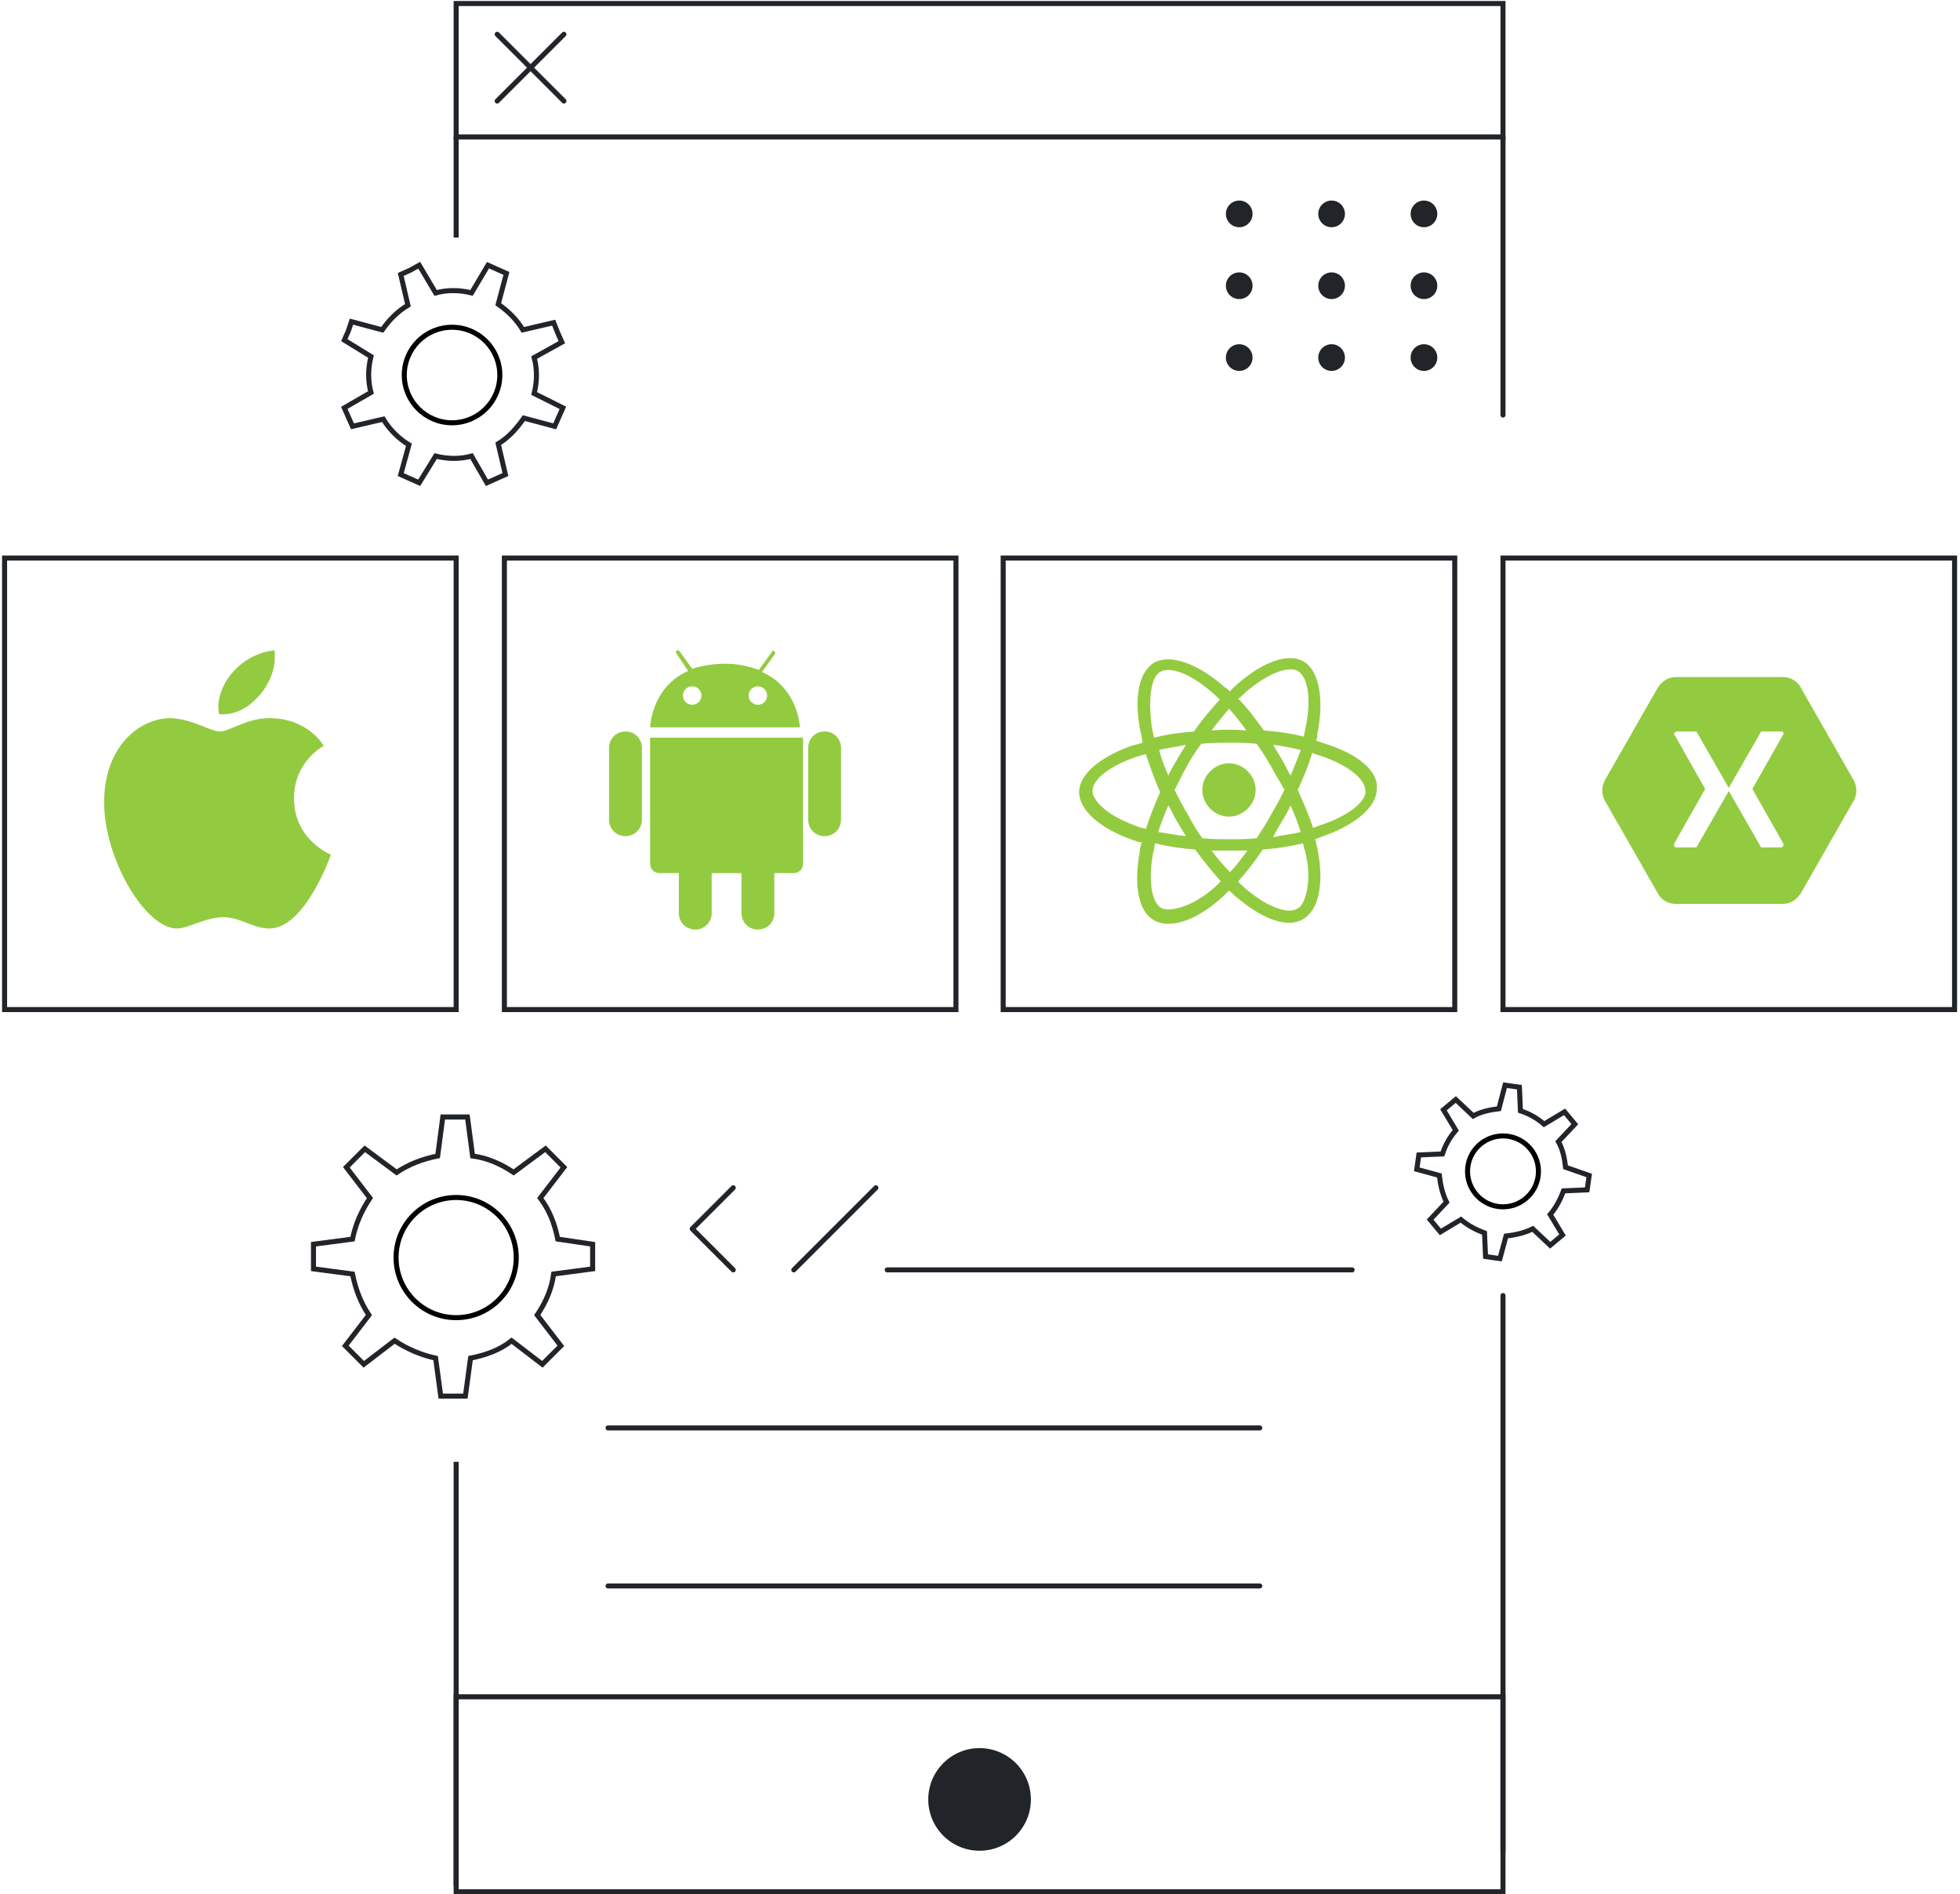 <svg width="389" height="376" viewBox="0 0 389 376" fill="none" xmlns="http://www.w3.org/2000/svg">
<path d="M245.949 45.103C247.411 45.103 248.597 43.917 248.597 42.455C248.597 40.992 247.411 39.807 245.949 39.807C244.487 39.807 243.301 40.992 243.301 42.455C243.301 43.917 244.487 45.103 245.949 45.103Z" fill="#212529"/>
<path d="M264.281 45.103C265.744 45.103 266.929 43.917 266.929 42.455C266.929 40.992 265.744 39.807 264.281 39.807C262.819 39.807 261.633 40.992 261.633 42.455C261.633 43.917 262.819 45.103 264.281 45.103Z" fill="#212529"/>
<path d="M282.613 45.103C284.075 45.103 285.261 43.917 285.261 42.455C285.261 40.992 284.075 39.807 282.613 39.807C281.15 39.807 279.965 40.992 279.965 42.455C279.965 43.917 281.15 45.103 282.613 45.103Z" fill="#212529"/>
<path d="M245.948 59.361C247.411 59.361 248.596 58.176 248.596 56.713C248.596 55.251 247.411 54.065 245.948 54.065C244.486 54.065 243.3 55.251 243.3 56.713C243.3 58.176 244.486 59.361 245.948 59.361Z" fill="#212529"/>
<path d="M264.281 59.361C265.744 59.361 266.929 58.176 266.929 56.713C266.929 55.251 265.744 54.065 264.281 54.065C262.819 54.065 261.633 55.251 261.633 56.713C261.633 58.176 262.819 59.361 264.281 59.361Z" fill="#212529"/>
<path d="M282.613 59.361C284.075 59.361 285.261 58.176 285.261 56.713C285.261 55.251 284.075 54.065 282.613 54.065C281.15 54.065 279.965 55.251 279.965 56.713C279.965 58.176 281.15 59.361 282.613 59.361Z" fill="#212529"/>
<path d="M245.948 73.62C247.411 73.62 248.596 72.434 248.596 70.972C248.596 69.509 247.411 68.324 245.948 68.324C244.486 68.324 243.3 69.509 243.3 70.972C243.3 72.434 244.486 73.62 245.948 73.62Z" fill="#212529"/>
<path d="M264.281 73.62C265.744 73.62 266.929 72.434 266.929 70.972C266.929 69.509 265.744 68.324 264.281 68.324C262.819 68.324 261.633 69.509 261.633 70.972C261.633 72.434 262.819 73.62 264.281 73.62Z" fill="#212529"/>
<path d="M282.613 73.62C284.075 73.62 285.261 72.434 285.261 70.972C285.261 69.509 284.075 68.324 282.613 68.324C281.15 68.324 279.965 69.509 279.965 70.972C279.965 72.434 281.15 73.62 282.613 73.62Z" fill="#212529"/>
<path d="M145.529 235.758L137.382 243.906L145.529 252.053" stroke="#212529" stroke-miterlimit="10" stroke-linecap="round" stroke-linejoin="round"/>
<path d="M120.679 314.79H250.023" stroke="#212529" stroke-miterlimit="10" stroke-linecap="round"/>
<path d="M120.679 283.422H250.023" stroke="#212529" stroke-miterlimit="10" stroke-linecap="round"/>
<path d="M176.083 252.053H268.355" stroke="#212529" stroke-miterlimit="10" stroke-linecap="round"/>
<path d="M173.842 235.758L157.547 252.053" stroke="#212529" stroke-miterlimit="10" stroke-linecap="round"/>
<path d="M298.297 0.698H90.532V27.178H298.297V0.698Z" stroke="#212529" stroke-miterlimit="10"/>
<path d="M298.297 336.789H90.532V375.49H298.297V336.789Z" stroke="#212529" stroke-miterlimit="10"/>
<path d="M90.532 290.144V374.268" stroke="#212529" stroke-miterlimit="10"/>
<path d="M98.68 6.809L111.92 20.049" stroke="#212529" stroke-miterlimit="10" stroke-linecap="round"/>
<path d="M111.92 6.809L98.68 20.049" stroke="#212529" stroke-miterlimit="10" stroke-linecap="round"/>
<path d="M194.415 367.343C200.04 367.343 204.599 362.783 204.599 357.158C204.599 351.533 200.04 346.973 194.415 346.973C188.79 346.973 184.23 351.533 184.23 357.158C184.23 362.783 188.79 367.343 194.415 367.343Z" fill="#212529"/>
<path d="M298.298 367.342V257.146" stroke="#212529" stroke-miterlimit="10" stroke-linecap="round"/>
<path d="M90.532 27.178V47.14" stroke="#212529" stroke-miterlimit="10"/>
<path d="M298.298 82.378V27.178" stroke="#212529" stroke-miterlimit="10" stroke-linecap="round"/>
<path d="M90.532 110.761H0.908V200.385H90.532V110.761Z" stroke="#212529" stroke-miterlimit="10"/>
<path d="M189.73 110.761H100.105V200.385H189.73V110.761Z" stroke="#212529" stroke-miterlimit="10"/>
<path d="M288.724 110.761H199.1V200.385H288.724V110.761Z" stroke="#212529" stroke-miterlimit="10"/>
<path d="M387.922 110.761H298.298V200.385H387.922V110.761Z" stroke="#212529" stroke-miterlimit="10"/>
<path fill-rule="evenodd" clip-rule="evenodd" d="M45.72 133.982C49.387 129.297 54.479 129.093 54.479 129.093C54.479 129.093 55.294 133.574 51.627 137.852C47.757 142.537 43.48 141.722 43.48 141.722C43.48 141.722 42.461 138.259 45.72 133.982Z" fill="#93CB40"/>
<path fill-rule="evenodd" clip-rule="evenodd" d="M43.683 145.185C45.517 145.185 48.979 142.537 53.461 142.537C61.201 142.537 64.256 148.036 64.256 148.036C64.256 148.036 58.349 151.092 58.349 158.425C58.349 166.776 65.682 169.628 65.682 169.628C65.682 169.628 60.59 184.293 53.461 184.293C50.202 184.293 47.757 182.053 44.294 182.053C40.832 182.053 37.369 184.293 35.128 184.293C28.814 184.293 20.666 170.442 20.666 159.239C20.666 148.24 27.592 142.537 33.906 142.537C38.387 142.74 41.647 145.185 43.683 145.185Z" fill="#93CB40"/>
<path d="M151.232 133.37L153.88 129.704C153.88 129.704 153.88 129.5 153.677 129.297C153.473 129.093 153.269 129.093 153.269 129.297L150.621 132.963C148.788 132.352 146.751 131.741 144.103 131.741C141.455 131.741 139.215 132.148 137.381 132.759L134.733 129.093C134.733 129.093 134.53 129.093 134.326 129.093C134.122 129.297 134.122 129.297 134.122 129.5L136.567 133.167C129.234 136.426 129.03 144.37 129.03 144.37H158.769C158.769 144.573 158.565 136.629 151.232 133.37ZM137.381 139.889C136.363 139.889 135.548 139.074 135.548 138.055C135.548 137.037 136.363 136.222 137.381 136.222C138.4 136.222 139.215 137.037 139.215 138.055C139.215 139.074 138.4 139.889 137.381 139.889ZM150.418 139.889C149.399 139.889 148.584 139.074 148.584 138.055C148.584 137.037 149.399 136.222 150.418 136.222C151.436 136.222 152.251 137.037 152.251 138.055C152.251 139.074 151.436 139.889 150.418 139.889ZM163.657 145.184C161.824 145.184 160.398 146.61 160.398 148.444V162.702C160.398 164.535 161.824 165.961 163.657 165.961C165.491 165.961 166.917 164.535 166.917 162.702V148.444C166.917 146.61 165.491 145.184 163.657 145.184ZM124.141 145.184C122.308 145.184 120.882 146.61 120.882 148.444V162.702C120.882 164.535 122.308 165.961 124.141 165.961C125.975 165.961 127.4 164.535 127.4 162.702V148.444C127.4 146.61 125.975 145.184 124.141 145.184ZM129.03 158.628V171.461C129.03 172.479 129.845 173.294 130.863 173.294H134.733V181.238C134.733 183.071 136.159 184.497 137.992 184.497C139.826 184.497 141.251 183.071 141.251 181.238V173.294H147.159V181.238C147.159 183.071 148.584 184.497 150.418 184.497C152.251 184.497 153.677 183.071 153.677 181.238V173.294H157.547C158.565 173.294 159.38 172.479 159.38 171.461V158.628V146.407H129.03V158.628Z" fill="#93CB40"/>
<path d="M263.059 147.629C262.448 147.425 261.837 147.222 261.226 147.018C261.429 146.61 261.429 146.203 261.429 145.796C262.855 138.87 261.837 133.167 258.781 131.334C255.726 129.5 250.634 131.334 245.542 135.815C245.134 136.222 244.523 136.63 244.116 137.241C243.708 136.833 243.505 136.63 243.097 136.426C237.801 131.741 232.302 129.704 229.043 131.537C225.987 133.371 224.969 138.667 226.395 145.388C226.598 145.999 226.598 146.611 226.802 147.425C225.987 147.629 225.376 147.833 224.561 148.036C218.247 150.277 214.173 153.74 214.173 157.202C214.173 160.869 218.451 164.535 224.969 166.776C225.58 166.98 225.987 167.183 226.598 167.183C226.395 167.794 226.191 168.609 226.191 169.22C224.969 175.738 225.987 181.034 229.043 182.664C232.302 184.497 237.598 182.664 242.69 177.979C243.097 177.572 243.505 177.164 243.912 176.757C244.523 177.164 244.93 177.775 245.542 178.183C250.634 182.46 255.522 184.293 258.578 182.46C261.837 180.627 262.855 175.127 261.429 168.202C261.226 167.591 261.226 167.183 261.022 166.572C261.429 166.369 261.837 166.369 262.041 166.165C268.762 163.924 273.244 160.258 273.244 156.591C273.651 153.129 269.577 149.666 263.059 147.629ZM247.171 137.444C251.652 133.574 255.726 132.148 257.559 133.167C259.596 134.389 260.411 138.87 258.985 144.981C258.985 145.388 258.781 145.796 258.781 146.203C256.337 145.592 253.689 145.185 250.838 144.981C249.208 142.74 247.578 140.5 245.745 138.667C246.153 138.463 246.764 137.852 247.171 137.444ZM231.894 159.85C232.505 160.869 232.913 161.887 233.524 162.906C234.135 163.924 234.746 164.943 235.357 165.961C233.32 165.757 231.487 165.35 229.857 165.146C230.468 163.313 231.079 161.684 231.894 159.85ZM231.894 153.943C231.079 152.11 230.468 150.481 230.061 148.851C231.691 148.444 233.524 148.24 235.357 147.833C234.746 148.851 234.135 149.87 233.524 150.888C232.913 151.906 232.302 152.925 231.894 153.943ZM233.116 156.795C233.931 155.166 234.746 153.536 235.561 152.11C236.375 150.481 237.394 149.055 238.412 147.629C240.246 147.425 242.079 147.425 243.912 147.425C245.745 147.425 247.578 147.425 249.412 147.629C250.43 149.055 251.449 150.684 252.263 152.11C253.078 153.74 254.097 155.166 254.911 156.795C254.097 158.425 253.282 160.054 252.263 161.684C251.449 163.313 250.43 164.739 249.412 166.369C247.578 166.572 245.745 166.572 243.912 166.572C242.079 166.572 240.246 166.572 238.616 166.369C237.598 164.943 236.579 163.313 235.764 161.684C234.746 160.054 233.931 158.425 233.116 156.795ZM254.504 162.906C255.115 161.887 255.726 160.869 256.134 159.85C256.948 161.684 257.559 163.313 258.17 165.146C256.541 165.554 254.504 165.757 252.671 166.165C253.282 164.943 253.893 163.924 254.504 162.906ZM256.134 153.943C255.522 152.925 255.115 151.906 254.504 150.888C253.893 149.87 253.282 148.851 252.671 147.833C254.504 148.036 256.337 148.444 258.17 148.851C257.559 150.481 256.948 152.11 256.134 153.943ZM243.912 140.703C245.134 141.926 246.153 143.351 247.375 144.981C245.134 144.777 242.69 144.777 240.449 144.981C241.671 143.351 242.894 141.926 243.912 140.703ZM230.265 133.371C232.302 132.148 236.579 133.778 241.264 138.055C241.468 138.259 241.875 138.667 242.079 138.87C240.449 140.703 238.616 142.74 236.987 145.185C234.135 145.388 231.487 145.796 229.043 146.407C228.839 145.796 228.839 145.185 228.635 144.574C227.82 138.667 228.431 134.389 230.265 133.371ZM227.413 164.535C227.006 164.332 226.395 164.332 225.987 164.128C223.136 163.109 220.691 161.887 219.062 160.462C217.636 159.239 216.821 158.017 216.821 156.999C216.821 154.758 220.08 152.11 225.376 150.277C225.987 150.073 226.802 149.87 227.413 149.666C228.228 152.11 229.043 154.554 230.265 157.202C229.246 159.443 228.228 162.091 227.413 164.535ZM241.264 175.942C239.023 177.979 236.579 179.405 234.542 180.016C232.709 180.627 231.283 180.627 230.468 180.22C228.635 179.201 227.82 174.924 228.839 169.424C229.043 168.813 229.043 168.202 229.246 167.387C231.691 167.998 234.339 168.405 237.19 168.609C238.82 170.85 240.653 173.09 242.282 174.924C241.875 175.331 241.468 175.738 241.264 175.942ZM244.116 173.09C242.894 171.868 241.671 170.442 240.449 168.813C241.671 168.813 242.69 168.813 243.912 168.813C245.134 168.813 246.356 168.813 247.578 168.813C246.356 170.442 245.338 171.868 244.116 173.09ZM259.393 176.757C258.985 178.59 258.374 180.016 257.356 180.423C255.522 181.442 251.449 180.016 247.171 176.349C246.764 175.942 246.153 175.535 245.745 174.924C247.375 173.09 249.004 171.053 250.634 168.609C253.486 168.405 256.134 167.998 258.578 167.387C258.781 167.794 258.781 168.405 258.985 168.813C259.8 171.868 259.8 174.516 259.393 176.757ZM261.633 163.924C261.226 164.128 261.022 164.128 260.615 164.332C259.8 161.887 258.781 159.443 257.559 156.795C258.781 154.147 259.8 151.703 260.411 149.462C261.022 149.666 261.633 149.87 262.244 150.073C267.744 151.906 271.003 154.758 271.003 156.999C271.207 159.036 267.54 162.091 261.633 163.924ZM243.912 162.091C246.764 162.091 249.208 159.647 249.208 156.795C249.208 153.943 246.764 151.499 243.912 151.499C241.06 151.499 238.616 153.943 238.616 156.795C238.616 159.647 241.06 162.091 243.912 162.091Z" fill="#93CB40"/>
<path d="M332.518 134.389C331.092 134.389 329.87 135.204 329.055 136.426L318.463 154.962C317.852 156.184 317.852 157.61 318.463 158.832L329.055 177.368C329.666 178.59 331.092 179.405 332.518 179.405H353.905C355.331 179.405 356.553 178.59 357.368 177.368L367.96 158.832C368.571 157.61 368.571 156.184 367.96 154.962L357.368 136.426C356.757 135.204 355.331 134.389 353.905 134.389H332.518ZM332.721 145.185H336.388C336.591 145.185 336.795 145.185 336.795 145.388L343.11 156.388V156.591V156.388L349.424 145.388C349.424 145.185 349.628 145.185 349.831 145.185H353.498C353.905 145.185 354.109 145.592 353.905 145.796L347.795 156.591L353.905 167.387C354.109 167.591 353.905 168.202 353.498 168.202H349.831C349.628 168.202 349.424 168.202 349.424 167.998L343.11 156.999V156.795V156.999L336.795 167.998C336.795 168.202 336.591 168.202 336.388 168.202H332.721C332.314 168.202 332.11 167.794 332.314 167.387L338.425 156.591L332.314 145.796C332.11 145.796 332.314 145.388 332.721 145.185Z" fill="#93CB40"/>
<path d="M110.697 245.943C110.086 242.887 109.068 240.239 107.235 237.795L111.919 231.684L110.086 229.851L108.253 228.018L101.939 232.703C99.494 231.073 96.846 229.851 93.791 229.444L92.772 221.703H90.328H87.884L86.865 229.444C83.81 230.055 81.162 231.073 78.718 232.703L72.403 228.018L70.57 229.851L68.737 231.684L73.422 237.795C71.792 240.239 70.57 242.887 69.959 245.943L62.219 246.961V249.405V251.85L69.959 252.868C70.57 255.924 71.588 258.571 73.218 261.016L68.533 267.127L70.366 268.96L72.2 270.793L78.31 266.108C80.755 267.738 83.606 268.96 86.458 269.571L87.477 277.107H89.921H92.365L93.383 269.571C96.439 268.96 99.291 267.941 101.531 266.108L107.642 270.793L109.475 268.96L111.308 267.127L106.623 261.016C108.253 258.571 109.475 255.924 109.883 252.868L117.623 251.85V249.405V246.961L110.697 245.943Z" stroke="#212529" stroke-miterlimit="10"/>
<path d="M102.457 249.609C102.457 256.195 97.118 261.534 90.532 261.534C83.946 261.534 78.607 256.195 78.607 249.609C78.607 243.023 83.946 237.684 90.532 237.684C97.118 237.684 102.457 243.023 102.457 249.609Z" stroke="black"/>
<path d="M106.013 78.101C106.624 75.657 106.624 73.212 106.013 70.972L111.512 67.916L110.698 66.083L109.883 64.046L103.772 65.472C102.55 63.435 100.92 61.806 98.883 60.38L100.513 54.269L98.68 53.454L96.847 52.639L93.588 58.139C91.143 57.528 88.699 57.528 86.458 58.139L83.199 52.639L81.366 53.658L79.533 54.473L80.959 60.584C78.922 61.806 77.292 63.435 75.866 65.472L69.756 63.843L69.145 65.676L68.33 67.509L73.626 70.768C73.015 73.212 73.015 75.657 73.626 77.897L68.33 80.953L69.145 82.786L69.959 84.619L76.07 83.193C77.292 85.23 79.126 87.063 81.162 88.285L79.533 94.193L81.366 95.007L83.199 95.822L86.458 90.526C88.903 91.137 91.347 91.137 93.588 90.526L96.643 95.822L98.476 95.007L100.309 94.193L98.883 88.082C100.92 86.86 102.55 85.026 103.976 82.99L110.087 84.619L110.901 82.786L111.716 80.953L106.013 78.101Z" stroke="#212529" stroke-miterlimit="10"/>
<path d="M99.199 74.434C99.199 79.671 94.954 83.915 89.718 83.915C84.481 83.915 80.237 79.671 80.237 74.434C80.237 69.198 84.481 64.954 89.718 64.954C94.954 64.954 99.199 69.198 99.199 74.434Z" stroke="black"/>
<path d="M310.722 231.684C310.519 229.851 310.111 228.018 309.297 226.592L312.556 223.129L311.537 221.907L310.519 220.685L306.445 223.129C305.019 221.907 303.593 221.092 301.76 220.481L301.556 215.796L300.131 215.593L298.705 215.389L297.483 220.074C295.649 220.277 293.816 220.685 292.39 221.5L288.928 218.241L287.705 219.259L286.483 220.278L288.928 224.351C287.705 225.777 286.891 227.203 286.28 229.036L281.595 229.24L281.391 230.666L281.187 232.092L285.668 233.314C285.872 235.147 286.28 236.98 287.094 238.61L283.835 242.072L284.854 243.295L285.872 244.517L289.946 242.072C291.372 243.295 293.001 244.109 294.631 244.72L294.835 249.405L296.26 249.609L297.686 249.813L298.908 245.332C300.742 245.128 302.575 244.72 304.204 243.906L307.667 247.165L308.889 246.146L310.111 245.128L307.667 241.054C308.889 239.628 309.704 237.999 310.315 236.369L315 236.165L315.204 234.74L315.407 233.314L310.722 231.684Z" stroke="#212529" stroke-miterlimit="10"/>
<path d="M305.334 232.499C305.334 236.385 302.184 239.536 298.297 239.536C294.411 239.536 291.261 236.385 291.261 232.499C291.261 228.613 294.411 225.462 298.297 225.462C302.184 225.462 305.334 228.613 305.334 232.499Z" stroke="black"/>
</svg>
